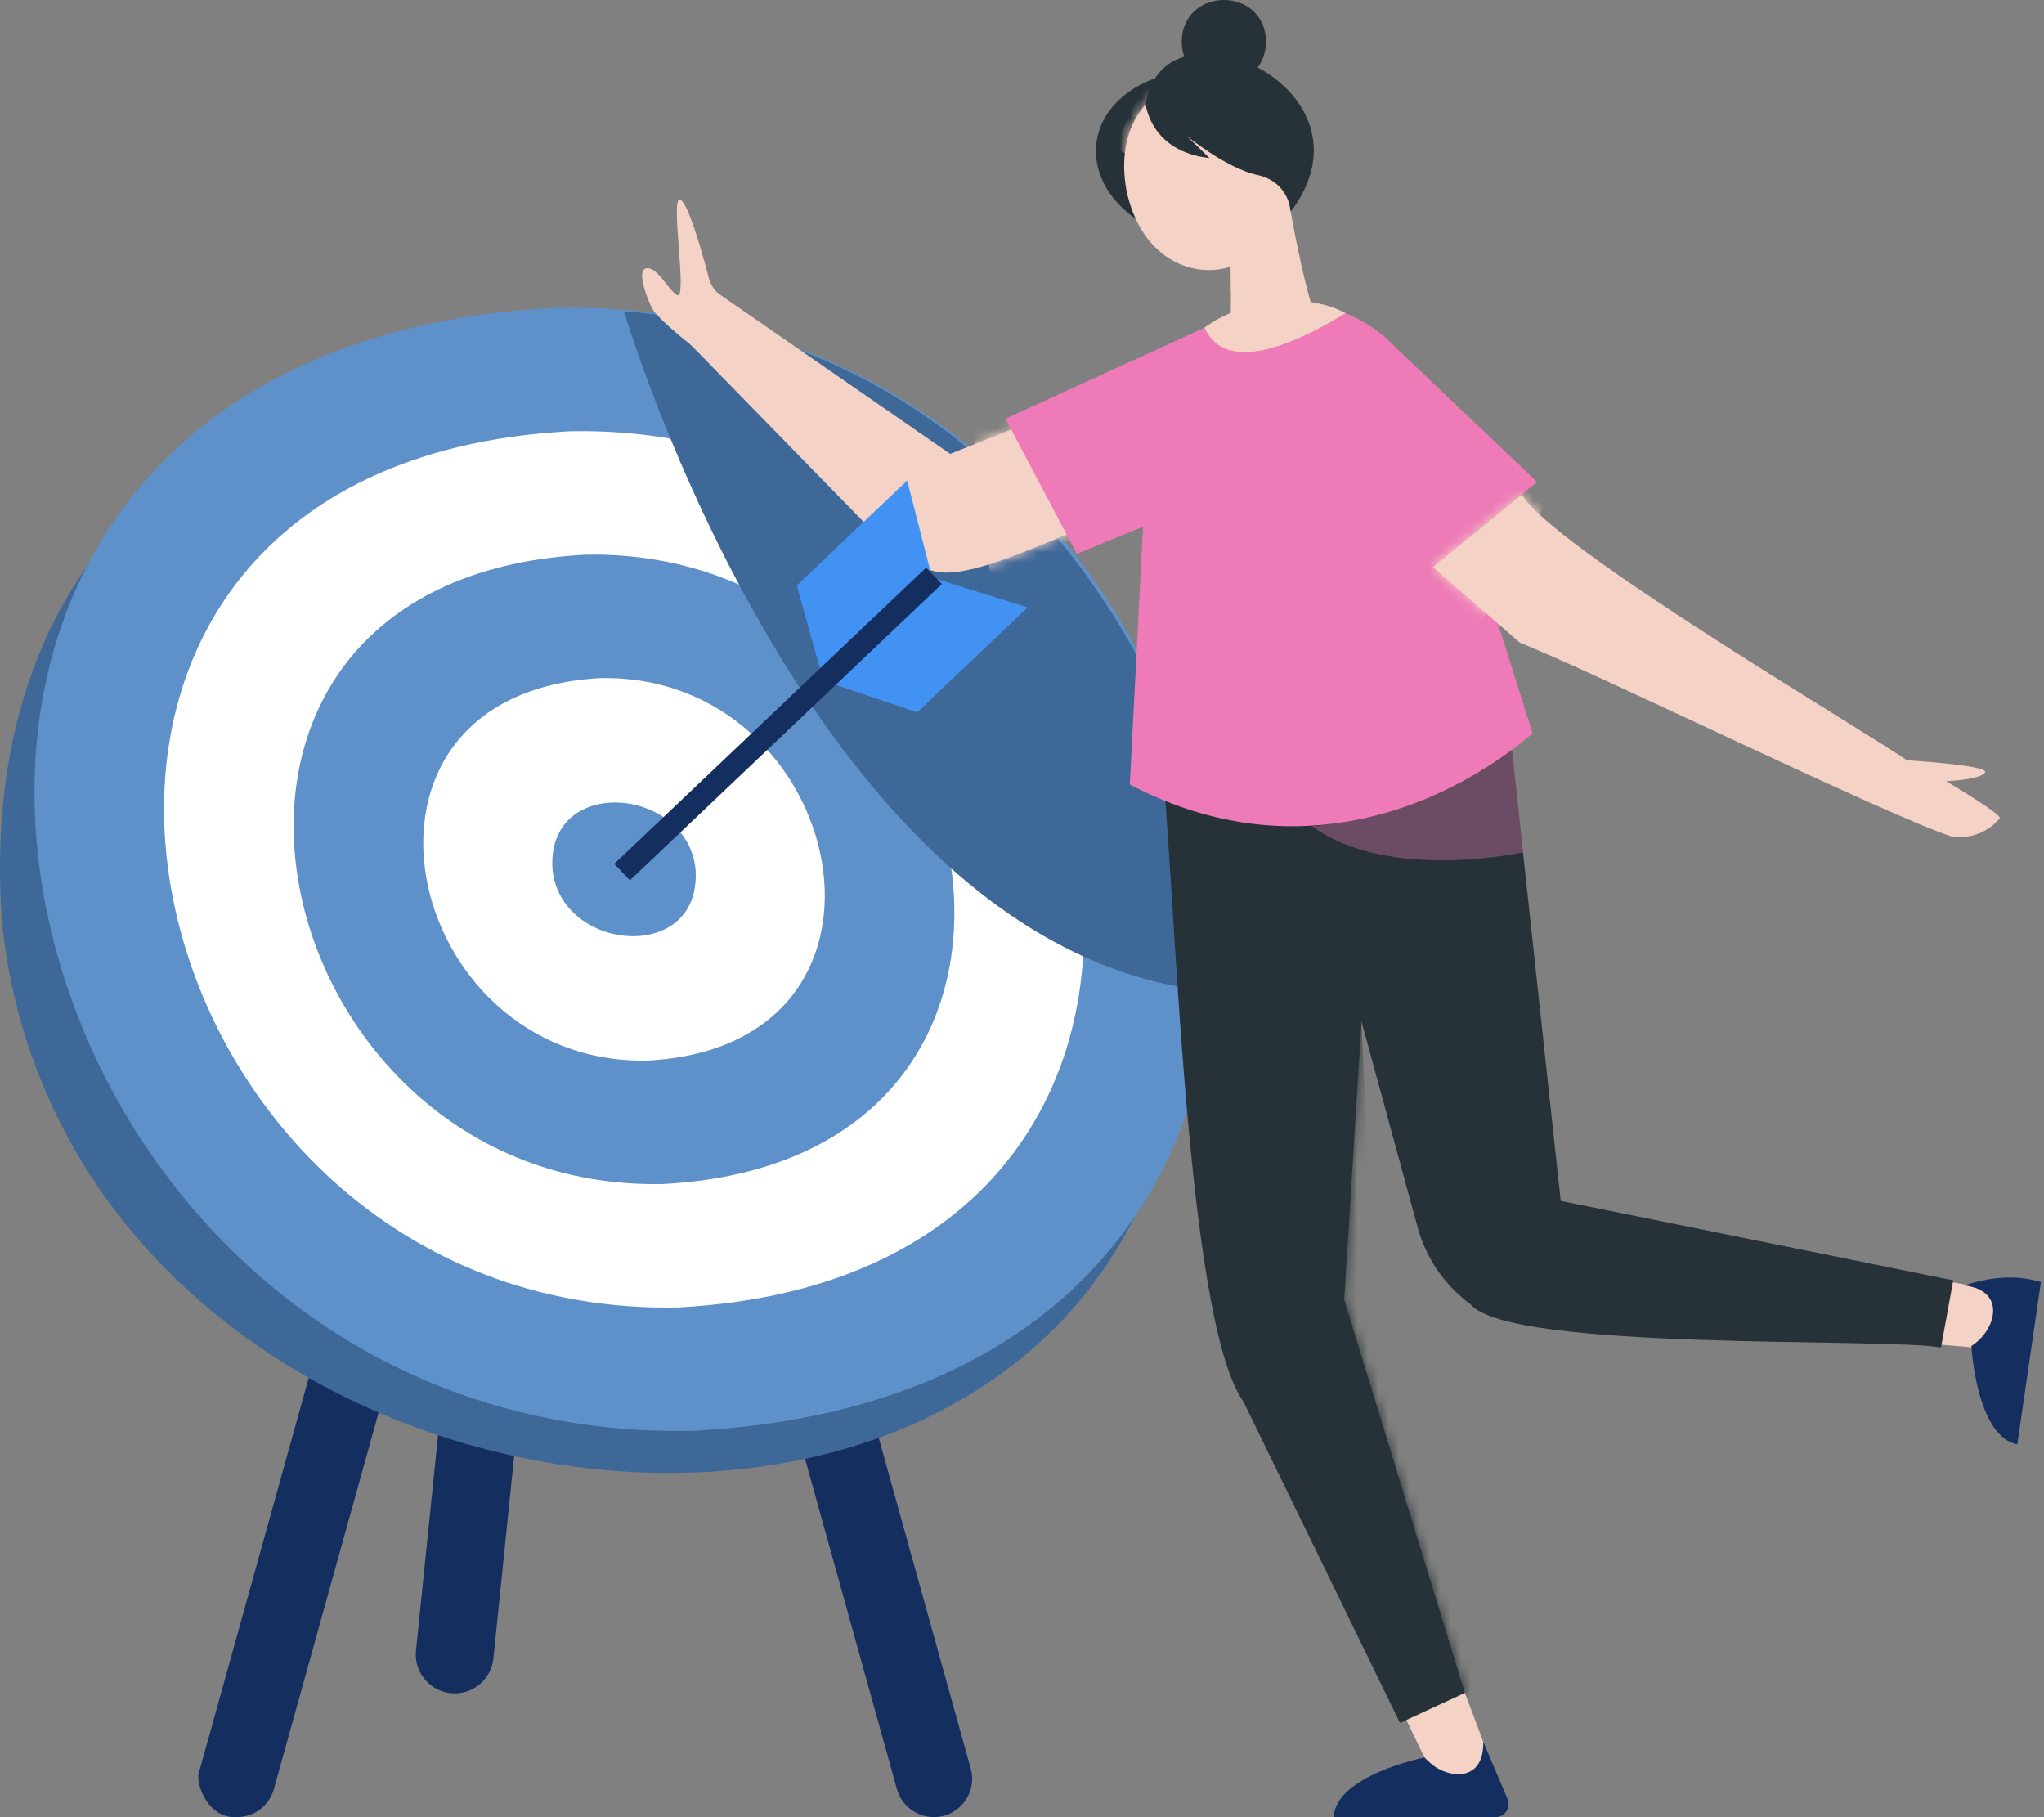 <svg width="198" height="176" viewBox="0 0 198 176" fill="none" xmlns="http://www.w3.org/2000/svg">
<rect x="0" y="0" width="198" height="176" fill="#808080" stroke="none"/>
<path d="M44.617 163.963C42.179 164.335 40.045 162.305 40.296 159.852L44.617 117.699L52.316 116.521L47.796 160.621C47.622 162.329 46.314 163.704 44.617 163.963Z" fill="#152E60"/>
<path d="M22.955 175.992C20.054 176.201 18.697 172.436 19.386 171.268C19.724 170.05 36.653 109.198 36.653 109.198H44.357L26.531 173.277C26.084 174.881 24.621 175.992 22.955 175.992Z" fill="#152E60"/>
<path d="M90.458 175.991C92.912 175.991 94.69 173.651 94.032 171.286L76.76 109.196H69.056L86.882 173.275C87.329 174.88 88.791 175.991 90.458 175.991Z" fill="#152E60"/>
<path d="M114.912 88.73C107.885 22.232 -5.326 13.063 0.195 89.388C7.224 155.883 120.434 165.053 114.912 88.73Z" fill="#3E6897"/>
<path d="M67.193 138.582C-2.909 140.062 -26.262 34.084 53.703 29.813C123.804 28.337 147.156 134.313 67.193 138.582Z" fill="#5E90C9"/>
<path d="M65.71 126.629C11.018 127.783 -7.202 45.101 55.186 41.769C109.876 40.616 128.095 123.298 65.71 126.629Z" fill="white"/>
<path d="M64.226 114.676C24.942 115.505 11.856 56.118 56.666 53.724C95.949 52.896 109.036 112.283 64.226 114.676Z" fill="#5E90C9"/>
<path d="M62.746 102.72C38.872 103.224 30.919 67.133 58.152 65.678C82.024 65.175 89.978 101.266 62.746 102.72Z" fill="white"/>
<path d="M67.373 84.16C68.047 93.378 54.362 92.269 53.523 84.24C52.849 75.021 66.534 76.129 67.373 84.16Z" fill="#5E90C9"/>
<path d="M60.445 30.145C60.445 30.145 78.887 92.793 117.863 96.056C121.599 83.755 106.987 33.831 60.445 30.145Z" fill="#3E6897"/>
<path d="M191.051 130.499L187.041 130.152L187.68 123.935L192.675 124.831C197.482 127.791 194.357 129.626 191.051 130.499Z" fill="#F4D2C6"/>
<path d="M195.415 139.894L197.7 124.173C195.271 123.421 192.68 123.699 190.299 124.5C194.442 125.012 193.325 128.886 190.968 130.358C190.968 130.358 191.44 139.131 195.415 139.894Z" fill="#152E60"/>
<path d="M151.185 116.308L145.706 65.658L123.509 68.266L137.334 118.894C138.15 121.883 139.957 124.504 142.459 126.332C146.264 130.893 182.42 129.523 188.022 130.511L189.21 124.006L151.185 116.308Z" fill="#263238"/>
<path d="M133.902 66.662L130.224 125.68L130.157 125.699L141.903 163.963L135.619 166.878L120.475 135.806C114.497 127.385 113.808 81.565 112.277 71.358L133.902 66.662Z" fill="#263238"/>
<mask id="mask0_532_1031" style="mask-type:luminance" maskUnits="userSpaceOnUse" x="112" y="66" width="30" height="101">
<path d="M133.902 66.662L130.224 125.68L130.157 125.699L141.903 163.963L135.619 166.878L120.475 135.806C114.497 127.385 113.808 81.565 112.277 71.358L133.902 66.662Z" fill="white"/>
</mask>
<g mask="url(#mask0_532_1031)">
<path d="M140.013 165.376C139.773 165.485 139.628 165.55 139.628 165.55C139.628 165.55 125.2 131.403 124.444 128.971C123.688 126.539 131.88 99.113 131.88 99.113L133.088 123.257L144.59 163.301C144.59 163.302 141.18 164.848 140.013 165.376Z" fill="#263238"/>
</g>
<path d="M100.668 40.52L92.043 43.961L69.475 28.351L66.816 33.294L86.007 52.952C87.208 54.134 88.725 54.941 90.376 55.278C93.888 56.43 102.756 51.689 106.068 50.761L100.668 40.52Z" fill="#F4D2C6"/>
<mask id="mask1_532_1031" style="mask-type:luminance" maskUnits="userSpaceOnUse" x="66" y="28" width="41" height="28">
<path d="M100.668 40.52L92.043 43.961L69.475 28.351L66.816 33.294L86.007 52.952C87.208 54.134 88.725 54.941 90.376 55.278C93.888 56.43 102.756 51.689 106.068 50.761L100.668 40.52Z" fill="white"/>
</mask>
<g mask="url(#mask1_532_1031)">
<path d="M94.355 41.901L96.161 57.9L106.921 52.01L99.459 38.858L94.355 41.901Z" fill="#F4D2C6"/>
</g>
<path d="M122.643 4.029C122.551 9.401 114.559 9.4 114.469 4.029C114.561 -1.344 122.552 -1.342 122.643 4.029Z" fill="#263238"/>
<path d="M111.769 7.616C105.052 10.181 104.227 17.131 110.054 21.226C111.943 19.017 117.801 10.988 111.769 7.616Z" fill="#263238"/>
<path d="M124.244 15.48C126.406 27.623 111.649 30.486 109.112 18.416C106.951 6.275 121.708 3.411 124.244 15.48Z" fill="#F4D2C6"/>
<mask id="mask2_532_1031" style="mask-type:luminance" maskUnits="userSpaceOnUse" x="108" y="7" width="17" height="20">
<path d="M124.244 15.48C126.406 27.623 111.649 30.486 109.112 18.416C106.951 6.275 121.708 3.411 124.244 15.48Z" fill="white"/>
</mask>
<g mask="url(#mask2_532_1031)">
<path d="M108.2 14.46C119.228 19.729 124.882 11.675 114.28 4.565C111.737 7.387 108.96 10.634 108.2 14.46Z" fill="#F4D2C6"/>
</g>
<path d="M124.111 14.877C124.111 14.877 126.128 29.229 128.444 33.149C128.444 33.149 124.01 35.49 119.095 34.964C119.095 34.964 119.667 22.265 118.556 19.593L124.111 14.877Z" fill="#F4D2C6"/>
<path d="M119.222 25.957C119.222 25.957 120.824 25.622 122.605 23.488C122.605 23.488 122.89 27.413 119.242 28.35L119.222 25.957Z" fill="#F4D2C6"/>
<path d="M110.986 10.122C110.986 10.122 111.457 14.679 117.16 15.309L114.928 13.138C114.928 13.138 118.71 16.265 121.81 16.949C124.91 17.633 125.029 20.5 125.029 20.5C134.152 8.427 112.556 -0.945 110.986 10.122Z" fill="#263238"/>
<path d="M148.911 46.684L135.043 33.508C131.272 29.484 124.72 28.085 119.533 30.431C119.077 30.639 97.903 40.318 97.401 40.547L104.302 53.63L110.724 51.002L109.445 75.981C131.164 87.396 148.44 71.01 148.44 71.01L142.412 51.922L148.911 46.684Z" fill="#EE7BB7"/>
<path d="M142.41 51.92L137.758 55.79L130.343 47.909L146.462 72.625L148.438 71.007L142.41 51.92Z" fill="#EE7BB7"/>
<path d="M110.607 51.049C110.607 51.049 110.83 44.507 112.141 38.858C112.141 38.858 105.331 44.513 104.299 53.629L110.607 51.049Z" fill="#EE7BB7"/>
<path d="M116.679 31.735C120.18 29.093 126.429 28.197 130.342 30.328C127.709 31.934 119.053 37.073 116.679 31.735Z" fill="#F4D2C6"/>
<path d="M69.815 28.621C69.249 28.212 68.843 27.619 68.667 26.942C68.09 24.727 66.704 19.711 65.897 19.343C64.859 18.869 66.671 29.251 65.563 28.573C64.745 28.073 63.793 26.04 62.77 25.98C61.746 25.919 62.252 27.885 63.106 29.759C63.654 30.961 68.077 34.316 68.077 34.316L71.072 29.53L69.815 28.621Z" fill="#F4D2C6"/>
<path d="M137.987 170.217L136.235 166.593L141.905 163.963L143.688 168.712C143.602 174.359 140.428 172.613 137.987 170.217Z" fill="#F4D2C6"/>
<path d="M129.19 175.993H144.876C145.781 175.993 146.391 175.07 146.037 174.237L143.688 168.715C143.776 172.887 139.782 172.339 137.987 170.218C137.987 170.218 129.373 171.95 129.19 175.993Z" fill="#152E60"/>
<path d="M188.522 75.663C188.522 75.663 191.875 75.523 192.297 74.819C192.719 74.116 184.732 73.639 184.732 73.639C179.648 70.177 150.285 52.892 147.414 47.891L138.808 54.926L147.255 62.268C154.029 64.883 182.74 78.991 189.211 81.076C192.03 81.286 193.423 79.6 193.705 79.248C193.985 78.896 188.522 75.663 188.522 75.663Z" fill="#F4D2C6"/>
<mask id="mask3_532_1031" style="mask-type:luminance" maskUnits="userSpaceOnUse" x="138" y="47" width="56" height="35">
<path d="M188.522 75.663C188.522 75.663 191.875 75.523 192.297 74.819C192.719 74.116 184.732 73.639 184.732 73.639C179.648 70.177 150.285 52.892 147.414 47.891L138.808 54.926L147.255 62.268C154.029 64.883 182.74 78.991 189.211 81.076C192.03 81.286 193.423 79.6 193.705 79.248C193.985 78.896 188.522 75.663 188.522 75.663Z" fill="white"/>
</mask>
<g mask="url(#mask3_532_1031)">
<path d="M149.515 49.112L143.282 60.549L136.371 54.316L146.844 46.166L149.515 49.112Z" fill="#F4D2C6"/>
</g>
<path d="M127.092 80.023C127.092 80.023 137.626 79.362 146.461 72.626L147.534 82.55C147.534 82.55 134.505 85.448 127.092 80.023Z" fill="#EE7BB7" fill-opacity="0.35"/>
<path d="M79.621 65.408L90.151 55.406L87.876 46.544L77.179 56.704L79.621 65.408Z" fill="#4292F3"/>
<path d="M80.28 66.102L90.809 56.102L99.543 58.83L88.846 68.99L80.28 66.102Z" fill="#4292F3"/>
<path d="M91.234 56.564L89.719 54.969L59.504 83.667L61.019 85.262L91.234 56.564Z" fill="#152E60"/>
</svg>

